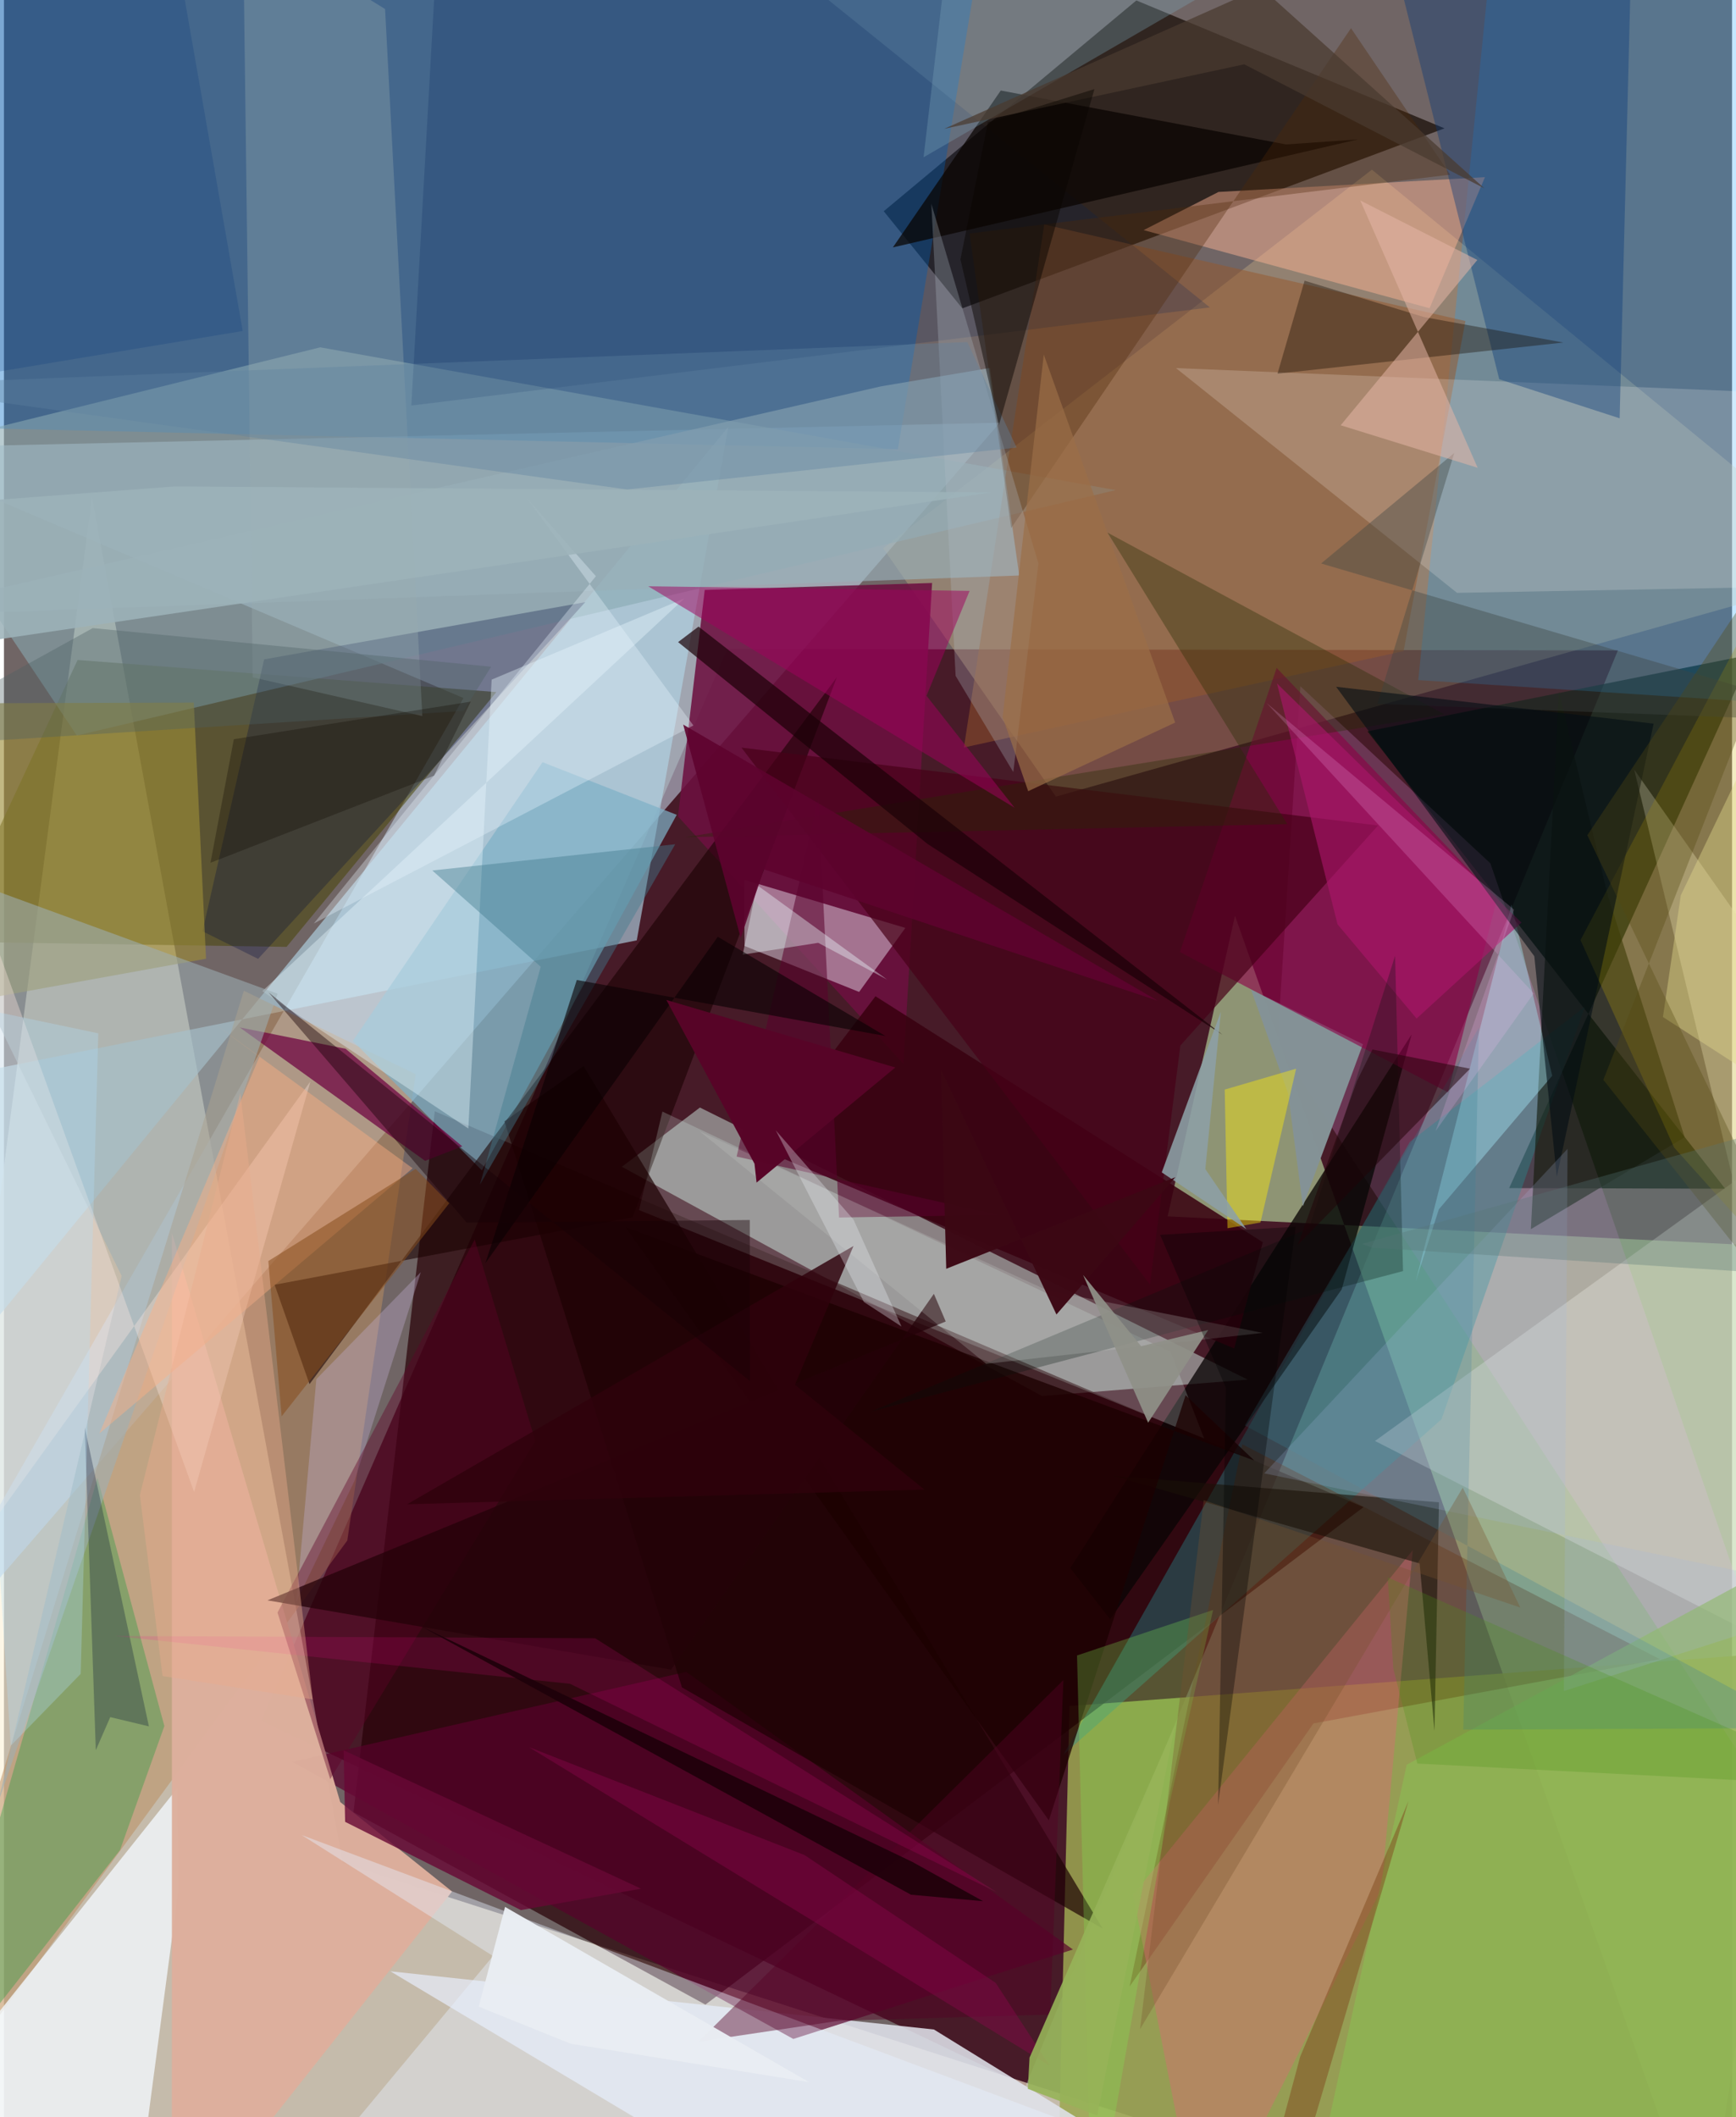 <svg xmlns="http://www.w3.org/2000/svg" width="228" height="278" viewBox="0 0 836 1024"><path fill="#706565" d="M0 0h836v1024H0z"/><path fill="#3b0415" fill-opacity=".765" d="M780.769 314.59l-430.77-.723-225.65 518.382 369.891 176.654z"/><path fill="#fbf1d8" fill-opacity=".612" d="M163.942 901.175l456.57 146.603L-62 1035.217 42.59 240.384z"/><path fill="#c4d7ea" fill-opacity=".565" d="M-62 832.382l543.758-627.935L-62 216.817l284.305 120.807z"/><path fill="#b5d8a0" fill-opacity=".639" d="M562.945 588.308L898 604.85 822.792 1086 595.537 442.937z"/><path fill="#d2efe5" fill-opacity=".482" d="M298.947 564.328l37.736-28.656 264.966 131.594-99.469 7.939z"/><path fill="#9ca751" fill-opacity=".851" d="M509.124 1086L898 1057.731l-9.696-260.664-372.815 28.083z"/><path fill="#1e140d" fill-opacity=".78" d="M547.821.222L425.608 102.165l38.017 46.98 233.282-87.072z"/><path fill="#006bc9" fill-opacity=".396" d="M-42.043 206.41l26.467-237.677 493.773-27.736L432.47 217.27z"/><path fill="#021107" fill-opacity=".706" d="M845.562 316.508l-185.93 37.22 173.018 221.21-104.474-.296z"/><path fill="#464205" fill-opacity=".529" d="M238.206 334.734L136.716 457.97l-164.737-2.531 63.656-136.226z"/><path fill="#eecc93" fill-opacity=".275" d="M898 275.75L508.885 385.299l-83.536-120.1L661.766 82.064z"/><path fill="#270007" fill-opacity=".698" d="M208.425 537.476l-39.314 338.982 170.235 93.107 318.367-240.624z"/><path fill="#b2d6e8" fill-opacity=".635" d="M306.13 454.822L-62 528.492l59.564 107.976 352.83-429.984z"/><path fill="#1aa2ff" fill-opacity=".259" d="M720.782-34.505l-36.566 363.43L898 342.83V2.742z"/><path fill="#6d0f40" fill-opacity=".867" d="M326.08 394.865l109.08 119.732 13.848-232.63-109.996 3.37z"/><path fill="#ba8d60" fill-opacity=".525" d="M199.197 519.542l-33.096 225.534L-62 1056.566l178.051-577.38z"/><path fill="#e0e3ec" fill-opacity=".863" d="M398.772 1080.172L186.936 953.448l262.951 28.148 72.347 44.589z"/><path fill="#f9a4ff" fill-opacity=".2" d="M627.158 331.912l91.942 85.67L898 938.095 616.052 504.8z"/><path fill="#89a9b1" fill-opacity=".588" d="M537.836 237.056L153.02 167.993l-208.772 51.578 90.996 136.164z"/><path fill="#f0f5fa" fill-opacity=".824" d="M61.593 1086l22.84-172.476-.585-48.6L-62 1047.893z"/><path fill="#96582c" fill-opacity=".502" d="M707.027 155.267L503.28 108.57l-38.875 252.96 212.711-46.6z"/><path fill="#248e93" fill-opacity=".38" d="M680.125 552.286L512.567 848.605l182.867-162.148 69.352-199.511z"/><path fill="#58002b" fill-opacity=".682" d="M330.083 808.612l-190.608 43.532L381.867 986.17l135.273-43.26z"/><path fill="#e7dded" fill-opacity=".478" d="M413.708 479.766l-55.435-22.228-.12-32.01 77.92 23.274z"/><path fill="#7eb0c7" fill-opacity=".714" d="M168.769 503.485l91.77-134.836 64.922 25.451-94.25 171.986z"/><path fill="#e9e8e0" fill-opacity=".361" d="M663.272 696.948L898 527.383 788.657 372.209 895.46 815.498z"/><path fill="#5e2200" fill-opacity=".329" d="M544.568 960.772l54.508-262.205 202.111 103.958-167.688 31.05z"/><path fill="#deb09d" fill-opacity=".973" d="M162.684 871.587l54.094 43.26L81.237 1086l.022-489.758z"/><path fill="#0a0505" fill-opacity=".773" d="M681.03 500.259l-33.846 123.318-112.047 159.62-19.288-24.777z"/><path fill="#249c3f" fill-opacity=".369" d="M-42.576 1020.783l87.794-305.97L77.6 834.817l-21.453 59.997z"/><path fill="#190000" fill-opacity=".58" d="M130.927 621.39l16.888 48.067 255.11-341.89-98.847 261.188z"/><path fill="#fffaf6" fill-opacity=".192" d="M566.997 178.033l278.992 11.491 22.97 94.156-165.986 3.064z"/><path fill="#dd6a76" fill-opacity=".404" d="M681.544 749.746L546.21 916.379 579.42 1086l86.938-172.413z"/><path fill="#ffb494" fill-opacity=".467" d="M716.46 85.696l-128.894 7.141-36.228 18.456 138.334 37.798z"/><path fill="#063779" fill-opacity=".384" d="M781.627 202.317l6.052-241.044-121.84-7.061 57.536 229.213z"/><path fill="#131a0a" fill-opacity=".612" d="M775.833 432.93l37.237 117.12-74.387 44.456 13.568-260.019z"/><path fill="#849296" fill-opacity=".992" d="M628.382 583.418l29.064-78.362-54.182-26.492 17.94 50.183z"/><path fill="#6f0441" fill-opacity=".733" d="M114.045 496.917l89.69 64.545 17.984-7.013-56.459-47.203z"/><path fill="#8c0047" fill-opacity=".612" d="M722.262 434.797L615.694 323.048l-46.798 137.435 129.705 67.875z"/><path fill="#000d3f" fill-opacity=".294" d="M125.863 318.921L281.26 291.23 122.95 463.772 96.082 450.43z"/><path fill="#9d8d38" fill-opacity=".62" d="M-27.042 340.187L-60.11 492.303l157.86-28.606-5.913-123.87z"/><path fill="#380010" fill-opacity=".859" d="M365.576 555.569l229.542 96.642 13.869-51.377-187.366-118.98z"/><path fill="#470018" fill-opacity=".698" d="M356.772 361.592l197.643 259.74L569.108 505.7l95.65-106.434z"/><path fill="#eafbff" fill-opacity=".376" d="M124.964 479.385l99.692 66.442 11.273-217.111 93.27-39.296z"/><path fill="#98afb8" fill-opacity=".663" d="M424.338 186.855l52.571-8.866 14.26 100.35L-62 298.214z"/><path fill="#9eafb5" fill-opacity=".561" d="M56.931 617.13l-97.582-199.666 173.034 63.18L-3.112 872.717z"/><path fill="#ddfcf1" fill-opacity=".208" d="M564.43 653.902L318.538 537.629l-11.294 47.643L580.596 695.69z"/><path fill="#99acaf" fill-opacity=".333" d="M184.376 4.374l18.022 341.968-82.048-18.743-4.699-365.594z"/><path fill="#001f56" fill-opacity=".2" d="M211.549-62h110.378l261.471 210.694-386.313 47.449z"/><path fill="#d0b300" fill-opacity=".239" d="M807.992 555.044L898 655.314V199.208L762.686 454.67z"/><path fill="#e7f0ff" fill-opacity=".416" d="M236.588 946.056l-92.553-58.496 407.022 152.348L120.235 1086z"/><path fill="#a9f0ff" fill-opacity=".392" d="M749 520.288l-19.708-82.802-46.329 182.287 11.185-34.853z"/><path fill="#fee9e0" fill-opacity=".353" d="M91.995 721.604L-62 295.778v519l210.257-291.731z"/><path fill="#090400" fill-opacity=".722" d="M482.222 43.782l138.061 26.082 34.671-2.427-224.917 52.222z"/><path fill="#1d0002" fill-opacity=".686" d="M242.113 542.342l85.892 273.798 203.52 116.652L280.435 515.6z"/><path fill="#8cbb52" fill-opacity=".647" d="M840.57 765.799L898 1086l-257.735-57.067 38.353-175.414z"/><path fill="#232c01" fill-opacity=".349" d="M329.47 404.935l291.377-6.331-86.967-140.982 162.962 87.87z"/><path fill="#170d01" fill-opacity=".369" d="M616.105 180.728L754.38 165.67l-67.494-12.335-57.681-17.579z"/><path fill="#ffef08" fill-opacity=".416" d="M625.126 516.884l-17.254 74.404-15.959 2.775-1.34-67.068z"/><path fill="#191208" fill-opacity=".6" d="M694.217 726.617l-2.173 110.548-7.176-80.976-148.494-42.424z"/><path fill="#1b0007" fill-opacity=".694" d="M589.508 500.478l-253.5-197.412-9.879 7.494 120.674 97.63z"/><path fill="#4e2807" fill-opacity=".337" d="M467.115 112.93l232.513-28.455-47.966-70.836-164.41 241.77z"/><path fill="#eaf7ff" fill-opacity=".333" d="M286.357 278.69l-33.727-38.184 80.89 110.37-183.603 95.776z"/><path fill="#1c0000" fill-opacity=".765" d="M571.634 674.817l33.244 31.606-304.229-112.87 204.835 286.893z"/><path fill="#3d8296" fill-opacity=".275" d="M705.973 836.57l165.196-.79-270.853-146.327L713.57 496.96z"/><path fill="#b2bbc5" fill-opacity=".29" d="M488.292 373.419l12.162-100.912L448.64 98.579l11.743 228.299z"/><path fill="#aa166a" fill-opacity=".616" d="M734.115 446.22l-50.722 46.415-38.247-45.583-29.286-116.485z"/><path fill="#7fe953" fill-opacity=".275" d="M519.122 800.687L526.438 1086l37.522-214.22 20.991-93.1z"/><path fill="#ffae83" fill-opacity=".424" d="M46.143 693.337l151.545-128.289-98.097-71.515 24 17.63z"/><path fill="#beacd0" fill-opacity=".373" d="M151.136 667.017l50.531-51.716-32.144 101.059-28.084 58.4z"/><path fill="#5a012c" fill-opacity=".549" d="M480.915 587.634l-126.47-28.244 39.46-172.775 10.083 202.257z"/><path fill="#3d4744" fill-opacity=".392" d="M637.199 272.532l64.439-53.465-37.207 121.364L898 349.33z"/><path fill="#000e33" fill-opacity=".286" d="M44.434 846.5l-5.366-156.205 31.05 144.69-18.698-4.476z"/><path fill="#020d13" fill-opacity=".58" d="M751.21 569.222l46.854-219.218-153.598-17.83 95.88 130.321z"/><path fill="#8da0a6" fill-opacity=".882" d="M560.105 567.039l40.903 27.43-19.817-29.023 7.509-76.096z"/><path fill="#5f0027" fill-opacity=".396" d="M157.85 860.48l99.24-163.472-29.355-97.488-95.399 180.42z"/><path fill="#417b8e" fill-opacity=".431" d="M230.265 572.997l29.396-105.413-52.44-46.561 117.515-12.688z"/><path fill="#7fa8bc" fill-opacity=".31" d="M-39.908-62h500.932l-16.14 138.07L624.051-27.717z"/><path fill="#250209" fill-opacity=".753" d="M449.87 625.784l5.733 13.367L127.48 774.027l195.241 33.522z"/><path fill="#ecfafe" fill-opacity=".392" d="M357.398 461.714l6.904-33.647 62.926 45.717-33.33-17.77z"/><path fill="#e0d88c" fill-opacity=".424" d="M898 553.526l-49.024-199.154-37.768 78.666-8.638 58.857z"/><path fill="#00150c" fill-opacity=".278" d="M672.994 462.257l3.836 152.523-257.428 67.96 211.965-88.625z"/><path fill="#a1005d" fill-opacity=".506" d="M446.298 336.526l42.61 54.148-177.226-107.116 155.462 2.242z"/><path fill="#b2def8" fill-opacity=".306" d="M37.118 809.6L3.28 844.35l-22.741-358.236 65.095 13.669z"/><path fill="#e5b6a6" fill-opacity=".529" d="M646.666 205.69l66.264 20.558-56.786-129.292 56.637 28.783z"/><path fill="#9db2b9" fill-opacity=".875" d="M-45.724 244.947l.153 70.626 523.234-77.408-394.814-2.903z"/><path fill="#540023" fill-opacity=".431" d="M512.522 812.582L336.027 987.474l67.975-10.119 102.122-2.966z"/><path fill="#c4cac6" fill-opacity=".239" d="M336.66 547.254l138.505 112.377 133.768-14.96-104.168-20.569z"/><path fill="#864d1b" fill-opacity=".529" d="M127.9 609.918l71.268-44.57 16.258 16.612-81.103 103.086z"/><path fill="#a3b6e2" fill-opacity=".204" d="M609.685 712.617L898 771.937l-143.354 45.967 1.776-262.243z"/><path fill="#3c0814" fill-opacity=".976" d="M453.281 517.277l2.563 96.401 110.834-44.29-57.515 66.388z"/><path fill="#090102" fill-opacity=".6" d="M426.415 501.082l-81.075-47.994L232.905 610.95l44.217-136.962z"/><path fill="#76512c" fill-opacity=".322" d="M549.62 981.412l156.113-261.903 27.828 58.01-153.158-51.955z"/><path fill="#680835" fill-opacity=".804" d="M164.315 846.546l143.915 66.947-58.163 10.344-85.018-42.675z"/><path fill="#fd0c99" fill-opacity=".149" d="M53.753 791.273l220.1 23.123 206.633 100.906-194.511-122.96z"/><path fill="#534810" fill-opacity=".337" d="M765.997 403.968L898 678.984 773.74 522.276l122.855-313.815z"/><path fill="#804c20" fill-opacity=".514" d="M630.906 1035.492L602.596 1086l24.506-91.356 52.362-123.485z"/><path fill="#580428" fill-opacity=".996" d="M364.09 571.986l-1-9.124-42.636-79.216 110.752 32.66z"/><path fill="#1d0109" fill-opacity=".894" d="M201.698 786.539l237.777 114.014 34.163 18.981-34.856-3.129z"/><path fill="#9b6e48" fill-opacity=".69" d="M483.126 346.856l12.37 35.817 71.091-33.188L503.04 171.49z"/><path fill="#ffc2fe" fill-opacity=".184" d="M692.58 547.054l47.465-66.577-129.157-140.404 119.656 99.893z"/><path fill="#8c064e" fill-opacity=".408" d="M505.934 999.187l-251.97-154.169 133.319 52.21 92.502 61.836z"/><path fill="#5e819f" fill-opacity=".365" d="M466.041 165.452l23.86 51.025-188.408 20.272L-62 186.234z"/><path fill="#2f020b" fill-opacity=".82" d="M410.983 602.64L195.039 727.56l250.254-7.1-62.646-50.696z"/><path fill="#493a2f" fill-opacity=".725" d="M608.198-5.994l107.989 97.088L600.01 31.102 454.863 62.297z"/><path fill="#160005" fill-opacity=".427" d="M223.859 591.338l136.95-1.268.08 77.897-232.837-187.958z"/><path fill="#0a0600" fill-opacity=".471" d="M527.533 43.102L476.01 59.115l-13.288 66.31 18.609 80.241z"/><path fill="#4c6164" fill-opacity=".357" d="M42.96 303.788L-62 361.778l284.389-17.935 13.28-21.378z"/><path fill="#499417" fill-opacity=".255" d="M672.098 806.951l11.661 46.02L898 864.036 669.45 762.931z"/><path fill="#003678" fill-opacity=".2" d="M76.662-62l38.849 222.088L-62 189.616l17.697-219.344z"/><path fill="#e9edf2" fill-opacity=".976" d="M389.489 1007.064l-147.071-84.76-12.74 48.235 44.444 17.923z"/><path fill="#e8ebf0" fill-opacity=".333" d="M411.009 589.906l23.19 51.686-18.184-11.862-42.622-83.009z"/><path fill="#0f0800" fill-opacity=".298" d="M208.067 375.169l17.782-35.821-114.639 18.18-11.295 59.76z"/><path fill="#eaab8b" fill-opacity=".416" d="M65.754 723.136l10.965 87.514 72.68 11.295-35.047-293.2z"/><path fill="#5e032e" fill-opacity=".898" d="M356.42 453.658l-27.823-103.194 229.556 133.558-190.486-63.548z"/><path fill="#909188" fill-opacity=".918" d="M522.05 616.647l28.068 34.453 32.465-7.823-29.064 44.834z"/><path fill="#200207" fill-opacity=".514" d="M662.042 507.612l47.194 9.28-83.358 85.27 28.74-79.486z"/><path fill="#96b358" fill-opacity=".898" d="M566.629 834.105l-70.472 161.082-.841 15.102 33.56 12.89z"/><path fill="#020000" fill-opacity=".337" d="M559.324 597.255l65.599-3.928-37.559 279.592 3.77-201.645z"/><path fill="#557576" fill-opacity=".318" d="M851.955 615.687l20.581-74.638-215.632 60.614 4.92 1.776z"/></svg>